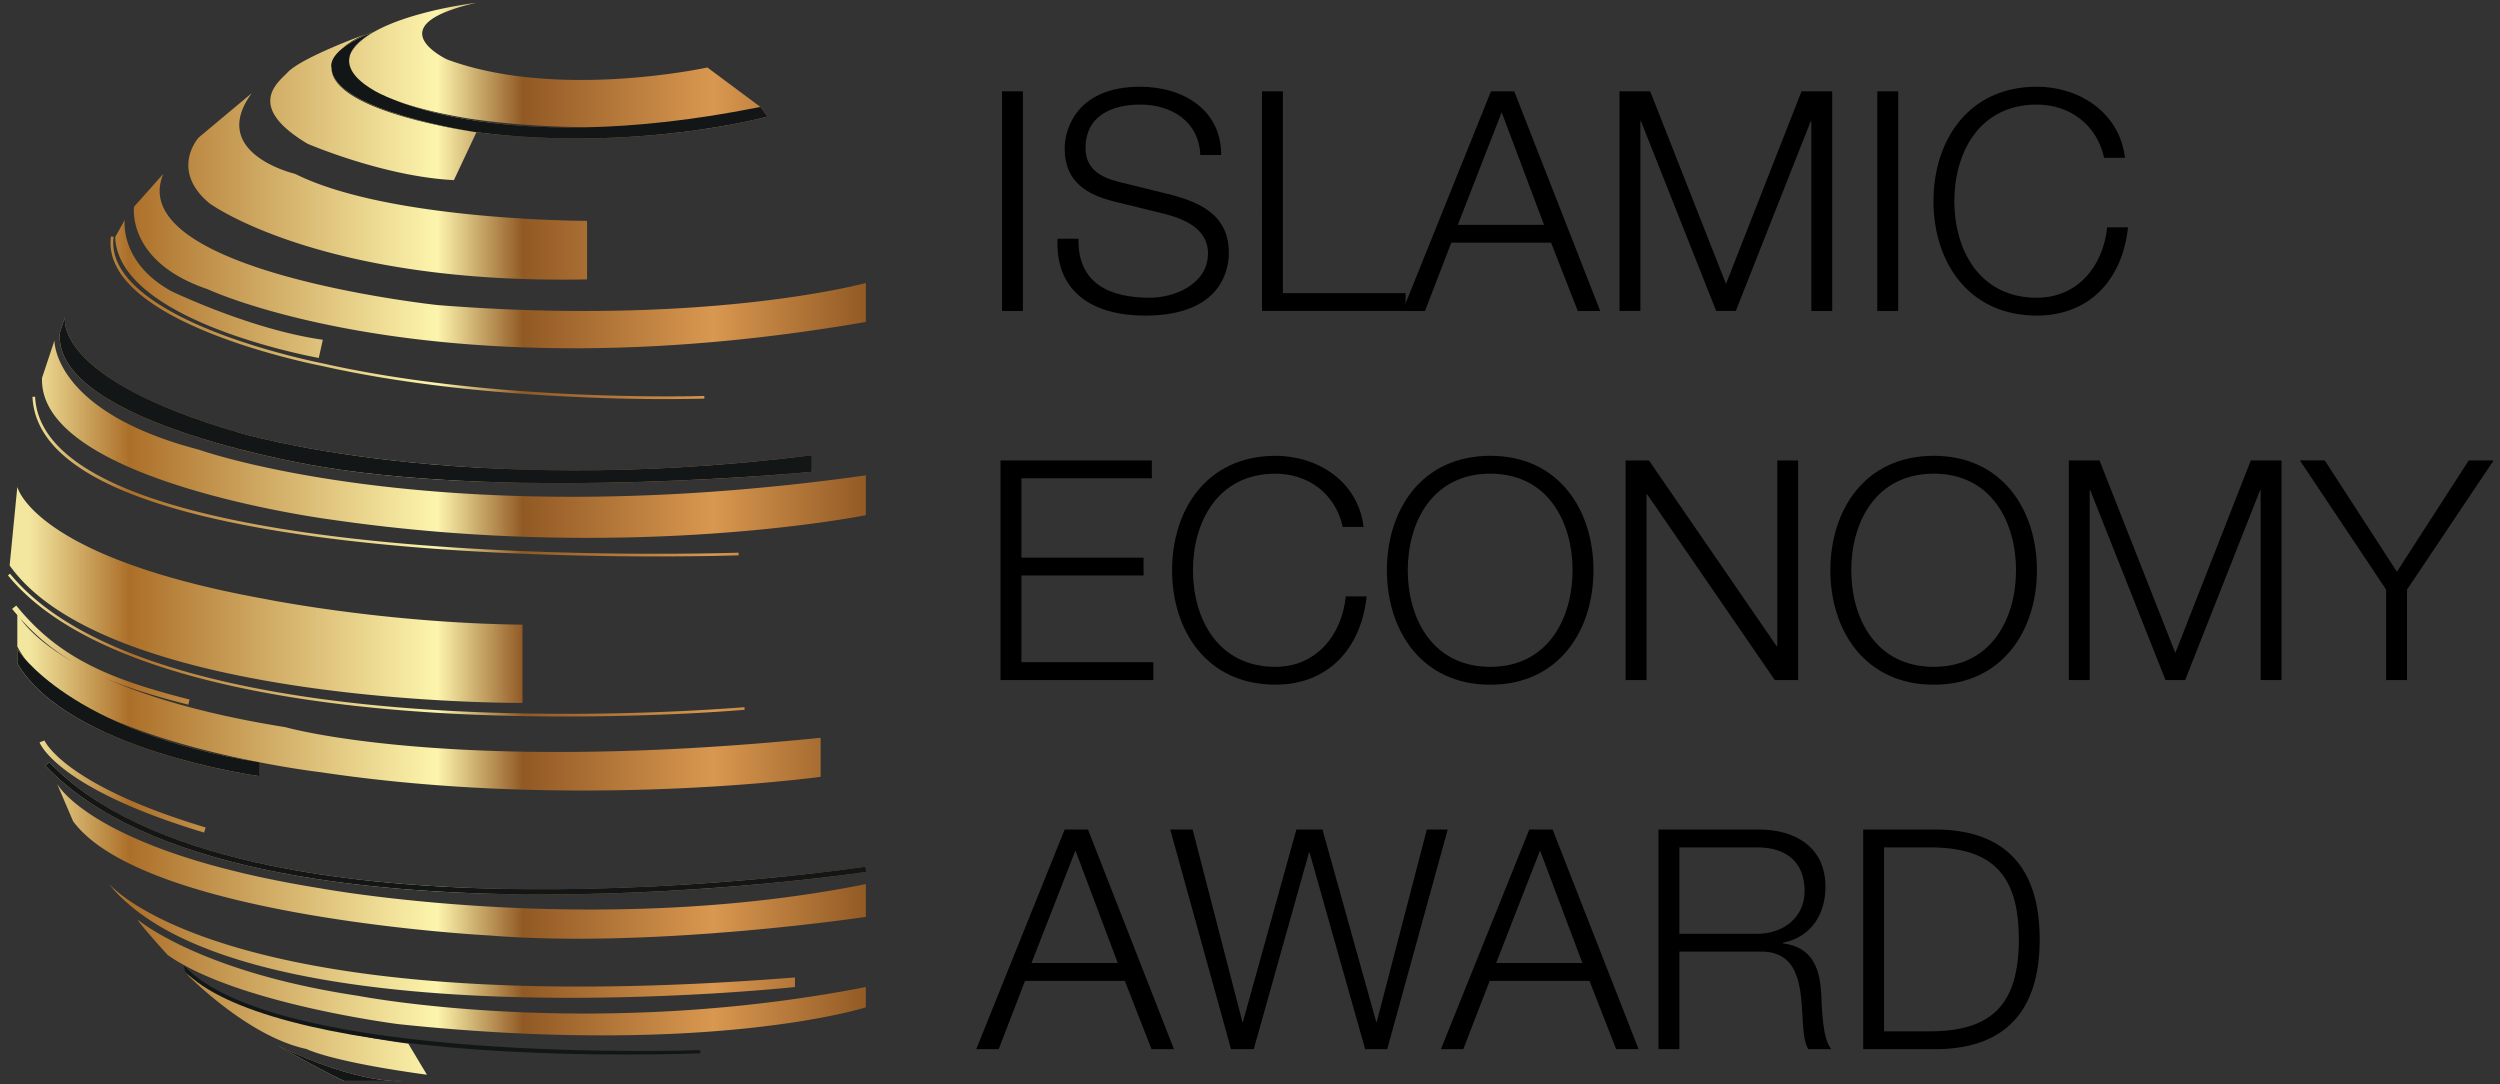 <svg xmlns="http://www.w3.org/2000/svg" width="83" height="36" viewBox="0 0 83 36">
    <rect x="0" y="0" width="83" height="36" fill="#333333" stroke="none"/>
    <defs>
        <linearGradient id="a" x1=".001%" y1="50%" y2="50%">
            <stop offset="2.75%" stop-color="#F3E69F"/>
            <stop offset="14.31%" stop-color="#AC6F29"/>
            <stop offset="50%" stop-color="#FDF5AD"/>
            <stop offset="60%" stop-color="#915924"/>
            <stop offset="82%" stop-color="#D99850"/>
            <stop offset="100%" stop-color="#915924"/>
        </linearGradient>
    </defs>
    <g fill="none" fill-rule="evenodd">
        <path fill="url(#a)" fill-rule="nonzero" d="M17.346 21.029v2.308S3.628 23.43.32 18.773l.255-2.61s.522 2.33 8.191 3.717c0 0 3.953.805 8.58.859v.29zm7.377 2.536l-.008-.088c-.048.005-4.9.428-10.306.093-4.984-.309-11.472-1.344-14.077-4.523l-.068.056c2.625 3.203 9.139 4.246 14.14 4.556 1.68.104 3.307.135 4.752.128 3.213-.016 5.534-.218 5.567-.222zm-18.428-.34c-2.633-.669-4.33-1.363-5.756-3.121l-.137.111c1.457 1.796 3.18 2.503 5.85 3.18l.043-.17zm4.384 2.417c8.459 1.266 16.566.148 16.566.148v-1.295c-12.249 1.236-17.771-.353-17.771-.353-7.755-1.238-8.899-3.77-8.899-3.77v1.09c1.644 3.207 10.104 4.18 10.104 4.18zm-8.254 1.62c2.35 3.208 13.835 3.796 13.835 3.796 5.434.442 12.486-.618 12.486-.618v-1.088c-8.99 1.81-18.067.147-18.067.147-7.579-1.208-8.783-3.474-8.783-3.474l.529 1.237zm9.457 5.798c-5.287-.794-7.313-2.532-7.313-2.532.059.148.998 1.178.998 1.178 2.292 1.618 7.666 2.296 7.666 2.296 10.37 1.09 15.512-.558 15.512-.558v-.675c-9.16 1.795-16.863.291-16.863.291zm2.292 2.621l-.07-.117-.547-.913s-5.023-.62-7.373-2.326c0 0 2.027 2.09 3.995 2.502 0 0 .763.413 3.995.854zM6.595 14.927c-4.846-1.266-4.787-3.622-4.787-3.622l-.411 1.237c-.148 3.446 9.605 4.71 9.605 4.71 9.898 1.443 17.744-.148 17.744-.148v-1.323c-14.183 2.003-22.15-.854-22.15-.854zM5.421 5.773l-.97 1.089S4.187 8.687 6.89 9.6c0 0 7.577 3.562 21.856 1.089V9.394s-5.22 1.443-14.213.735c0 0-10.463-1.119-9.112-4.356zm2.937-2.68L6.595 4.567s-.968 1.07.353 2.178c0 0 3.664 2.711 12.542 2.531V7.332s-6.579 0-9.693-1.56c0 0-2.907-.676-1.439-2.678zM15.07 5.98l.748-1.59s-5.404-.736-4.759-2.414c0 0 .266-.53 1.117-.853 0 0-2.085.746-2.613 1.265-.291.32-1.47 1.119.647 2.384 0 0 2.524 1.09 4.86 1.208zm10.177-2.43l-1.762-1.31s-4.964 1.09-8.636-.264c0 0-2.409-1.118.969-1.884 0 0-3.612.426-4.2 1.73 0 0-.646 1.332 3.848 2.097 0 0 5.111.883 9.781-.369zM9.209 34.709s1.998 1.119 2.233 1.178h1.908s-1.379.147-4.14-1.178zm1.8-32.45c.054 1.433 4.809 2.13 4.809 2.13 5.356.677 9.665-.519 9.665-.519l-.236-.32c-8.948 1.8-12.805-.532-12.805-.532-1.915-1.1 0-1.972 0-1.972-1.67.623-1.434 1.214-1.434 1.214zM5.695 9.67C3.963 8.722 4.14 7.304 4.14 7.304l-.315.566c.098 2.833 6.758 4.014 6.758 4.014l.135-.604c-2.383-.334-5.022-1.61-5.022-1.61zm17.691 3.564l-.003-.088c-.068.002-6.92.218-12.68-1.084-.019-.004-1.851-.362-3.614-1.06-1.616-.641-3.504-1.705-3.317-3.14l-.088-.012c-.37 2.841 6.7 4.24 7 4.299 2.994.676 6.281.943 8.761 1.044a59.3 59.3 0 0 0 3.941.041zm-15.43 1.135C1.69 12.562 2.16 10.522 2.16 10.522l-.175.53c-.236 3.041 8.733 4.453 8.733 4.453 6.638 1.1 16.233.159 16.233.159v-.55c-11.69 1.466-18.994-.746-18.994-.746zm16.568 4.068l-.004-.089c-.057.003-5.846.2-11.592-.342-3.373-.319-6.072-.826-8.02-1.51-2.421-.847-3.68-1.967-3.742-3.326l-.088.005c.114 2.532 4.099 4.187 11.843 4.918 3.316.313 6.646.38 8.883.38 1.642 0 2.695-.036 2.72-.036zM.575 21.552v.469c1.683 2.886 8.05 3.749 8.05 3.749v-.46C2.28 24.304.575 21.553.575 21.553zm6.252 5.92c-4.714-1.416-5.344-2.874-5.35-2.888l-.164.063c.023.063.64 1.546 5.463 2.994l.05-.17zm21.932 1.476l-.027-.174c-.207.032-20.826 3.117-27.096-3.472l-.127.122c3.27 3.437 10.376 4.272 16.512 4.272 5.743 0 10.637-.733 10.738-.748zm-25.16.375c4.32 5.445 22.794 3.446 22.794 3.446v-.318C7.33 33.964 3.599 29.323 3.599 29.323z"/>
        <path fill="#121617" d="M11.008 2.26c.055 1.432 4.81 2.13 4.81 2.13 5.356.676 9.665-.52 9.665-.52l-.236-.32c-8.948 1.8-12.805-.532-12.805-.532-1.915-1.1 0-1.972 0-1.972-1.67.623-1.434 1.214-1.434 1.214zM7.957 14.368C1.69 12.562 2.16 10.522 2.16 10.522l-.175.53c-.236 3.041 8.733 4.453 8.733 4.453 6.638 1.1 16.233.159 16.233.159v-.55c-11.69 1.466-18.994-.746-18.994-.746zM28.76 28.948l-.028-.174c-.207.032-20.826 3.117-27.096-3.472l-.127.122c3.27 3.437 10.376 4.272 16.512 4.272 5.743 0 10.637-.733 10.738-.748zM9.21 34.71s1.997 1.118 2.232 1.177h1.908s-1.379.147-4.14-1.178zM23.251 34.97l-.004-.106c-.142.005-14.093.487-17.136-2.807l.034.193c1.281 1.345 4.91 2.248 9.624 2.59 1.875.135 3.675.17 5.04.17 1.462 0 2.424-.04 2.442-.04zM.575 21.552v.469c1.683 2.886 8.05 3.749 8.05 3.749v-.46C2.28 24.304.575 21.553.575 21.553z"/>
        <g fill="#000">
            <path d="M33.268 3.033h.693v7.292h-.693zM35.805 7.925c-.03 1.5 1.05 1.96 2.374 1.96.764 0 1.926-.418 1.926-1.48 0-.828-.826-1.154-1.498-1.318l-1.62-.398c-.856-.214-1.64-.623-1.64-1.756 0-.715.458-2.053 2.506-2.053 1.436 0 2.7.776 2.69 2.267h-.693c-.04-1.113-.958-1.675-1.987-1.675-.948 0-1.824.368-1.824 1.45 0 .685.51.97 1.1 1.114l1.774.439c1.029.276 1.885.725 1.885 1.92 0 .5-.204 2.083-2.782 2.083-1.722 0-2.986-.776-2.904-2.553h.693zM41.898 3.033h.693v6.7h4.075v.591h-4.768z"/>
            <path fill-rule="nonzero" d="M49.499 3.033h.774l2.854 7.292h-.744l-.887-2.268h-3.312l-.876 2.268h-.744L49.5 3.033zm-1.1 4.432h2.863l-1.407-3.738L48.4 7.465z"/>
            <path d="M53.768 3.033h1.019l2.516 6.393 2.507-6.393h1.02v7.292h-.694V4.024h-.02l-2.487 6.3h-.652l-2.496-6.3h-.02v6.3h-.693V3.034zM62.326 3.033h.694v7.292h-.694zM69.857 5.239c-.245-1.124-1.172-1.767-2.232-1.767-1.926 0-2.741 1.614-2.741 3.207 0 1.593.815 3.206 2.741 3.206 1.345 0 2.201-1.041 2.333-2.338h.693c-.193 1.787-1.325 2.93-3.026 2.93-2.293 0-3.434-1.807-3.434-3.798 0-1.992 1.141-3.8 3.434-3.8 1.375 0 2.741.828 2.924 2.36h-.692zM33.217 15.287h5.024v.592H33.91v2.635h4.056v.592H33.91v2.88h4.382v.593h-5.075v-7.292zM44.578 17.492c-.244-1.123-1.172-1.766-2.231-1.766-1.926 0-2.741 1.613-2.741 3.206s.815 3.207 2.74 3.207c1.346 0 2.202-1.042 2.334-2.339h.693c-.194 1.787-1.324 2.931-3.026 2.931-2.293 0-3.434-1.807-3.434-3.799 0-1.991 1.141-3.799 3.434-3.799 1.375 0 2.74.827 2.924 2.36h-.693z"/>
            <path fill-rule="nonzero" d="M49.479 15.133c2.283 0 3.424 1.808 3.424 3.8 0 1.99-1.141 3.799-3.424 3.799-2.293 0-3.434-1.808-3.434-3.8 0-1.991 1.14-3.799 3.434-3.799zm0 7.006c1.915 0 2.73-1.613 2.73-3.207 0-1.593-.815-3.206-2.73-3.206-1.926 0-2.741 1.613-2.741 3.206 0 1.594.815 3.207 2.74 3.207z"/>
            <path d="M53.971 15.287h.775l4.24 6.168h.02v-6.168h.692v7.291h-.774l-4.239-6.168h-.02v6.168h-.694z"/>
            <path fill-rule="nonzero" d="M64.202 15.133c2.282 0 3.424 1.808 3.424 3.8 0 1.99-1.142 3.799-3.424 3.799-2.293 0-3.434-1.808-3.434-3.8 0-1.991 1.141-3.799 3.434-3.799zm0 7.006c1.916 0 2.73-1.613 2.73-3.207 0-1.593-.814-3.206-2.73-3.206-1.926 0-2.74 1.613-2.74 3.206 0 1.594.814 3.207 2.74 3.207z"/>
            <path d="M68.685 15.287h1.019l2.517 6.392 2.506-6.392h1.02v7.291h-.693v-6.3h-.02l-2.487 6.3h-.652l-2.497-6.3h-.02v6.3h-.693v-7.291zM79.22 19.576l-2.863-4.29h.825l2.395 3.697 2.385-3.696h.825l-2.874 4.289v3.002h-.693z"/>
            <path fill-rule="nonzero" d="M35.347 27.54h.774l2.854 7.292h-.744l-.887-2.268h-3.312l-.876 2.268h-.744l2.935-7.292zm-1.1 4.432h2.863l-1.406-3.737-1.458 3.737z"/>
            <path d="M38.852 27.54h.743l1.651 6.383h.02l1.774-6.383h.866l1.783 6.383h.02l1.662-6.383h.693l-2.008 7.292h-.733l-1.845-6.526h-.02l-1.834 6.526h-.754z"/>
            <path fill-rule="nonzero" d="M50.773 27.54h.774l2.854 7.292h-.744l-.887-2.268h-3.312l-.876 2.268h-.744l2.935-7.292zm-1.1 4.432h2.863l-1.407-3.737-1.457 3.737zM55.062 27.54h3.332c1.203 0 2.212.582 2.212 1.9 0 .918-.48 1.675-1.417 1.858v.02c.948.123 1.223.777 1.274 1.645.03.5.03 1.501.336 1.869h-.764c-.173-.286-.173-.828-.194-1.134-.061-1.02-.143-2.155-1.457-2.104h-2.629v3.238h-.693V27.54zm.693 3.463h2.589c.845 0 1.569-.532 1.569-1.42 0-.889-.53-1.45-1.57-1.45h-2.588v2.87zM61.858 27.54h2.517c2.191.052 3.343 1.256 3.343 3.646 0 2.39-1.152 3.595-3.343 3.646h-2.517V27.54zm.693 6.7h1.478c2.089.01 2.996-.879 2.996-3.054s-.907-3.064-2.996-3.053H62.55v6.107z"/>
        </g>
    </g>
</svg>
